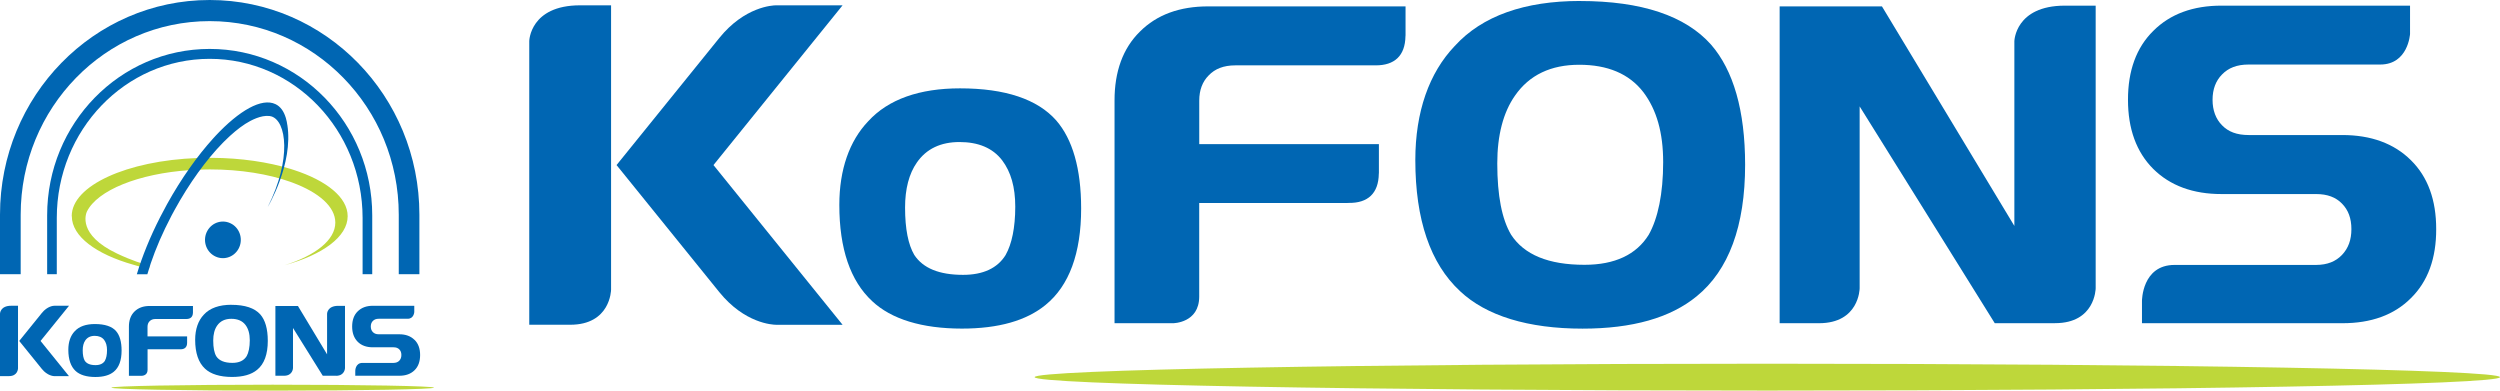 <svg width="256" height="40" viewBox="0 0 256 40" fill="none" xmlns="http://www.w3.org/2000/svg">
<g clip-path="url(#clip0_71_6512)">
<path d="M40.833 28.079V21.983C40.833 16.504 38.669 11.556 35.161 7.97C31.653 4.379 26.82 2.163 21.473 2.163C16.121 2.163 11.288 4.379 7.785 7.97C4.282 11.561 2.118 16.509 2.118 21.983V28.079H0V21.983C0 9.843 9.615 0 21.473 0C33.331 0 42.946 9.843 42.946 21.983V28.079H40.833Z" fill="#0066B3"/>
<path d="M21.473 5.01C12.279 5.01 4.828 12.638 4.828 22.05V28.079H5.815V22.315C5.815 13.316 12.826 6.025 21.473 6.025C30.119 6.025 37.126 13.316 37.13 22.315V28.079H38.117V22.05C38.117 12.638 30.666 5.01 21.473 5.01Z" fill="#0066B3"/>
<path d="M7.344 22.13C7.344 19.008 13.002 16.447 20.217 16.181L21.714 16.162C24.707 16.181 27.473 16.599 29.739 17.291L30.078 17.4C33.437 18.491 35.601 20.209 35.601 22.139C35.601 24.246 33.029 26.091 29.146 27.158C32.292 26.167 34.336 24.578 34.336 22.794C34.336 21.172 32.659 19.715 29.999 18.719L29.744 18.624C27.511 17.827 24.628 17.348 21.482 17.348C21.278 17.348 21.074 17.348 20.875 17.358L19.434 17.419C14.175 17.775 9.976 19.483 8.897 21.67C8.79 21.912 7.947 24.042 11.974 25.958C13.535 26.698 14.68 27.044 15.333 27.196C15.305 27.305 15.282 27.41 15.254 27.519C14.782 27.448 14.587 27.391 13.813 27.154C13.813 27.154 13.753 27.135 13.646 27.106C9.856 26.034 7.354 24.208 7.354 22.135L7.344 22.13Z" fill="#BED73A"/>
<path d="M23.729 22.932C22.849 22.42 21.732 22.738 21.232 23.639C20.731 24.541 21.042 25.684 21.922 26.191C22.803 26.704 23.919 26.386 24.42 25.485C24.92 24.583 24.61 23.44 23.729 22.928V22.932Z" fill="#0066B3"/>
<path d="M29.42 12.79C29.392 12.562 29.346 12.353 29.29 12.159C29.285 12.13 29.276 12.102 29.271 12.078C29.271 12.078 29.271 12.073 29.267 12.068C29.063 11.395 28.72 10.906 28.21 10.664C26.802 9.991 24.499 11.314 22.066 13.914L21.825 14.179C20.222 15.949 18.572 18.259 17.103 20.911L16.394 22.249C15.352 24.293 14.55 26.286 14.012 28.084H15.088C15.505 26.632 16.116 25.033 16.909 23.383L17.562 22.083C17.655 21.902 17.752 21.722 17.854 21.542C19.383 18.743 21.134 16.352 22.798 14.644L22.993 14.45C23.725 13.719 24.438 13.126 25.11 12.69C25.713 12.306 26.727 11.774 27.603 11.879C27.668 11.888 27.724 11.902 27.784 11.917C29.322 12.377 29.892 16.276 27.418 21.191C27.418 21.191 30.055 16.793 29.424 12.79H29.42Z" fill="#0066B3"/>
<path d="M1.145 31.309C0.014 31.309 0 32.115 0 32.115V38.514H0.922C1.83 38.514 1.844 37.736 1.844 37.722V31.309H1.145Z" fill="#0066B3"/>
<path d="M34.415 38.477H33.052C33.052 38.477 30.3 34.056 30.003 33.586V37.689C30.003 37.689 29.989 38.477 29.086 38.477H28.201V31.333H30.509C30.509 31.333 33.201 35.797 33.493 36.285V32.12C33.493 32.12 33.507 31.318 34.633 31.318H35.328V37.694C35.328 37.694 35.314 38.482 34.41 38.482" fill="#0066B3"/>
<path d="M7.066 31.309H5.57C5.486 31.309 4.861 31.337 4.286 32.049L1.969 34.914L4.286 37.779C4.856 38.486 5.486 38.514 5.57 38.519H7.066L4.152 34.914L7.066 31.313V31.309Z" fill="#0066B3"/>
<path d="M23.697 31.209C22.455 31.209 21.491 31.541 20.87 32.224C20.296 32.827 19.985 33.704 19.985 34.795C19.985 36.143 20.324 37.129 20.991 37.751C21.584 38.31 22.529 38.6 23.757 38.6C24.883 38.6 25.741 38.358 26.329 37.869C27.056 37.281 27.422 36.28 27.422 34.904C27.422 33.676 27.158 32.77 26.653 32.196C26.074 31.546 25.087 31.214 23.697 31.214V31.209ZM25.249 36.479C24.971 36.93 24.48 37.158 23.799 37.158C22.988 37.158 22.437 36.93 22.145 36.479C21.941 36.128 21.834 35.602 21.834 34.871C21.834 34.236 21.969 33.723 22.233 33.344C22.557 32.874 23.048 32.646 23.683 32.646C24.318 32.646 24.809 32.846 25.133 33.268C25.43 33.661 25.578 34.174 25.578 34.843C25.578 35.554 25.458 36.114 25.254 36.479H25.249Z" fill="#0066B3"/>
<path d="M11.886 33.903C11.464 33.424 10.736 33.182 9.717 33.182C8.804 33.182 8.1 33.424 7.646 33.926C7.224 34.368 6.997 35.013 6.997 35.815C6.997 36.801 7.247 37.527 7.734 37.982C8.169 38.39 8.86 38.604 9.763 38.604C10.588 38.604 11.218 38.424 11.649 38.068C12.182 37.636 12.451 36.901 12.451 35.895C12.451 34.994 12.256 34.33 11.886 33.907V33.903ZM10.746 36.939C10.56 37.238 10.236 37.389 9.782 37.389C9.24 37.389 8.878 37.238 8.679 36.939C8.545 36.706 8.47 36.355 8.47 35.871C8.47 35.449 8.559 35.108 8.735 34.856C8.952 34.543 9.277 34.391 9.698 34.391C10.12 34.391 10.444 34.524 10.662 34.804C10.857 35.065 10.959 35.407 10.959 35.852C10.959 36.327 10.88 36.697 10.741 36.939H10.746Z" fill="#0066B3"/>
<path d="M15.315 31.332C14.67 31.332 14.156 31.522 13.771 31.901C13.387 32.276 13.197 32.803 13.201 33.457V38.481H14.522C14.522 38.481 15.111 38.481 15.111 37.879V35.767H18.438H18.489C18.91 35.767 19.156 35.554 19.16 35.113V35.094V34.444H15.106V33.462C15.106 33.22 15.18 33.035 15.319 32.893C15.463 32.746 15.657 32.665 15.921 32.665H19.086C19.508 32.665 19.749 32.452 19.758 32.006V31.987V31.337H15.31L15.315 31.332Z" fill="#0066B3"/>
<path d="M42.441 34.799C42.06 34.42 41.537 34.23 40.897 34.23H38.785C38.516 34.23 38.326 34.154 38.182 34.007C38.043 33.865 37.969 33.675 37.969 33.433C37.969 33.191 38.043 33.001 38.182 32.864C38.326 32.717 38.516 32.641 38.785 32.641H41.75C42.385 32.641 42.422 31.953 42.422 31.953V31.312H38.173C37.529 31.312 37.014 31.502 36.63 31.882C36.245 32.257 36.06 32.783 36.06 33.438C36.06 34.092 36.25 34.614 36.63 34.998C37.01 35.378 37.529 35.563 38.173 35.563H40.304C40.559 35.563 40.749 35.634 40.888 35.776C41.032 35.923 41.101 36.108 41.101 36.35C41.101 36.592 41.032 36.782 40.888 36.934C40.749 37.081 40.559 37.157 40.304 37.162H37.112C36.375 37.162 36.38 37.973 36.38 37.973V38.476H40.907C41.546 38.476 42.065 38.291 42.45 37.911C42.834 37.536 43.02 37.01 43.02 36.355C43.02 35.7 42.834 35.179 42.45 34.799H42.441Z" fill="#0066B3"/>
<path d="M44.447 39.696C44.447 39.862 37.047 40 27.923 40C18.799 40 11.399 39.862 11.399 39.696C11.399 39.53 18.799 39.393 27.923 39.393C37.047 39.393 44.447 39.53 44.447 39.696Z" fill="#BED73A"/>
<path d="M59.4 0.545C54.261 0.545 54.196 4.207 54.196 4.207V33.254H58.39C62.509 33.254 62.574 29.724 62.574 29.653V0.545H59.404H59.4Z" fill="#0066B3"/>
<path d="M210.441 33.097H204.264C204.264 33.097 191.772 13.031 190.428 10.896V29.52C190.428 29.591 190.368 33.097 186.267 33.097H182.235V0.654H192.712C192.712 0.654 204.932 20.924 206.271 23.135V4.226C206.271 4.226 206.34 0.578 211.447 0.578H214.597V29.515C214.597 29.587 214.533 33.092 210.441 33.092" fill="#0066B3"/>
<path d="M86.28 0.545H79.478C79.107 0.545 76.253 0.678 73.653 3.894L63.135 16.902L73.653 29.909C76.253 33.121 79.107 33.254 79.478 33.258H86.28L73.06 16.902L86.28 0.545Z" fill="#0066B3"/>
<path d="M161.791 0.1C156.148 0.1 151.778 1.613 148.961 4.715C146.343 7.457 144.929 11.447 144.929 16.39C144.929 22.509 146.472 26.988 149.498 29.805C152.186 32.343 156.477 33.653 162.051 33.653C167.157 33.653 171.045 32.547 173.733 30.346C177.027 27.671 178.7 23.136 178.7 16.878C178.7 11.309 177.495 7.196 175.215 4.573C172.593 1.618 168.098 0.104 161.787 0.104L161.791 0.1ZM168.835 24.032C167.56 26.086 165.346 27.116 162.25 27.116C158.562 27.116 156.073 26.086 154.734 24.032C153.798 22.448 153.321 20.043 153.321 16.736C153.321 13.857 153.928 11.513 155.133 9.796C156.611 7.661 158.831 6.632 161.713 6.632C164.595 6.632 166.819 7.533 168.293 9.454C169.636 11.243 170.308 13.577 170.308 16.603C170.308 19.834 169.771 22.377 168.83 24.037L168.835 24.032Z" fill="#0066B3"/>
<path d="M108.151 12.325C106.228 10.157 102.934 9.047 98.305 9.047C94.167 9.047 90.965 10.157 88.898 12.425C86.98 14.436 85.947 17.363 85.947 20.987C85.947 25.475 87.077 28.758 89.297 30.826C91.266 32.685 94.412 33.648 98.499 33.648C102.243 33.648 105.098 32.837 107.067 31.224C109.481 29.26 110.709 25.935 110.709 21.348C110.709 17.263 109.824 14.246 108.151 12.325ZM102.985 26.101C102.141 27.467 100.668 28.145 98.615 28.145C96.164 28.145 94.514 27.462 93.62 26.101C93.004 25.048 92.679 23.449 92.679 21.253C92.679 19.341 93.087 17.785 93.884 16.646C94.867 15.228 96.34 14.545 98.254 14.545C100.167 14.545 101.646 15.143 102.623 16.419C103.518 17.61 103.963 19.156 103.963 21.167C103.963 23.312 103.606 25 102.98 26.101H102.985Z" fill="#0066B3"/>
<path d="M123.725 0.654C120.806 0.65 118.457 1.503 116.724 3.24C114.986 4.947 114.124 7.329 114.129 10.294V33.097H120.134C120.134 33.097 122.799 33.083 122.799 30.37V20.787H137.905L138.136 20.778C140.059 20.797 141.158 19.81 141.19 17.799L141.199 17.713V14.758H122.803V10.303C122.803 9.207 123.142 8.354 123.767 7.723C124.411 7.049 125.292 6.693 126.501 6.693H140.87C142.789 6.698 143.887 5.721 143.919 3.705L143.928 3.614V0.654H123.725Z" fill="#0066B3"/>
<path d="M246.876 16.404C245.143 14.682 242.771 13.828 239.865 13.828H230.264C229.046 13.828 228.174 13.491 227.53 12.822C226.905 12.186 226.566 11.309 226.566 10.222C226.566 9.127 226.905 8.268 227.53 7.632C228.179 6.959 229.05 6.608 230.264 6.608H243.734C246.607 6.608 246.788 3.481 246.788 3.481V0.578H227.498C224.579 0.573 222.229 1.427 220.496 3.164C218.759 4.871 217.901 7.253 217.906 10.222C217.906 13.192 218.763 15.569 220.496 17.3C222.229 19.017 224.579 19.876 227.498 19.871H237.168C238.332 19.871 239.184 20.199 239.819 20.849C240.468 21.508 240.783 22.362 240.783 23.462C240.783 24.563 240.468 25.422 239.819 26.105C239.179 26.774 238.322 27.125 237.168 27.129H222.674C219.333 27.129 219.338 30.815 219.338 30.815V33.097H239.884C242.78 33.097 245.148 32.267 246.881 30.526C248.618 28.818 249.476 26.446 249.466 23.462C249.471 20.493 248.618 18.116 246.876 16.404Z" fill="#0066B3"/>
<path d="M256 38.62C256 39.384 222.41 39.996 180.97 39.996C139.531 39.996 105.946 39.379 105.946 38.62C105.946 37.861 139.536 37.244 180.97 37.244C222.405 37.244 256 37.861 256 38.62Z" fill="#BED73A"/>
</g>
<defs>
<clipPath id="clip0_71_6512">
<rect width="256" height="40" fill="white"/>
</clipPath>
</defs>
</svg>
